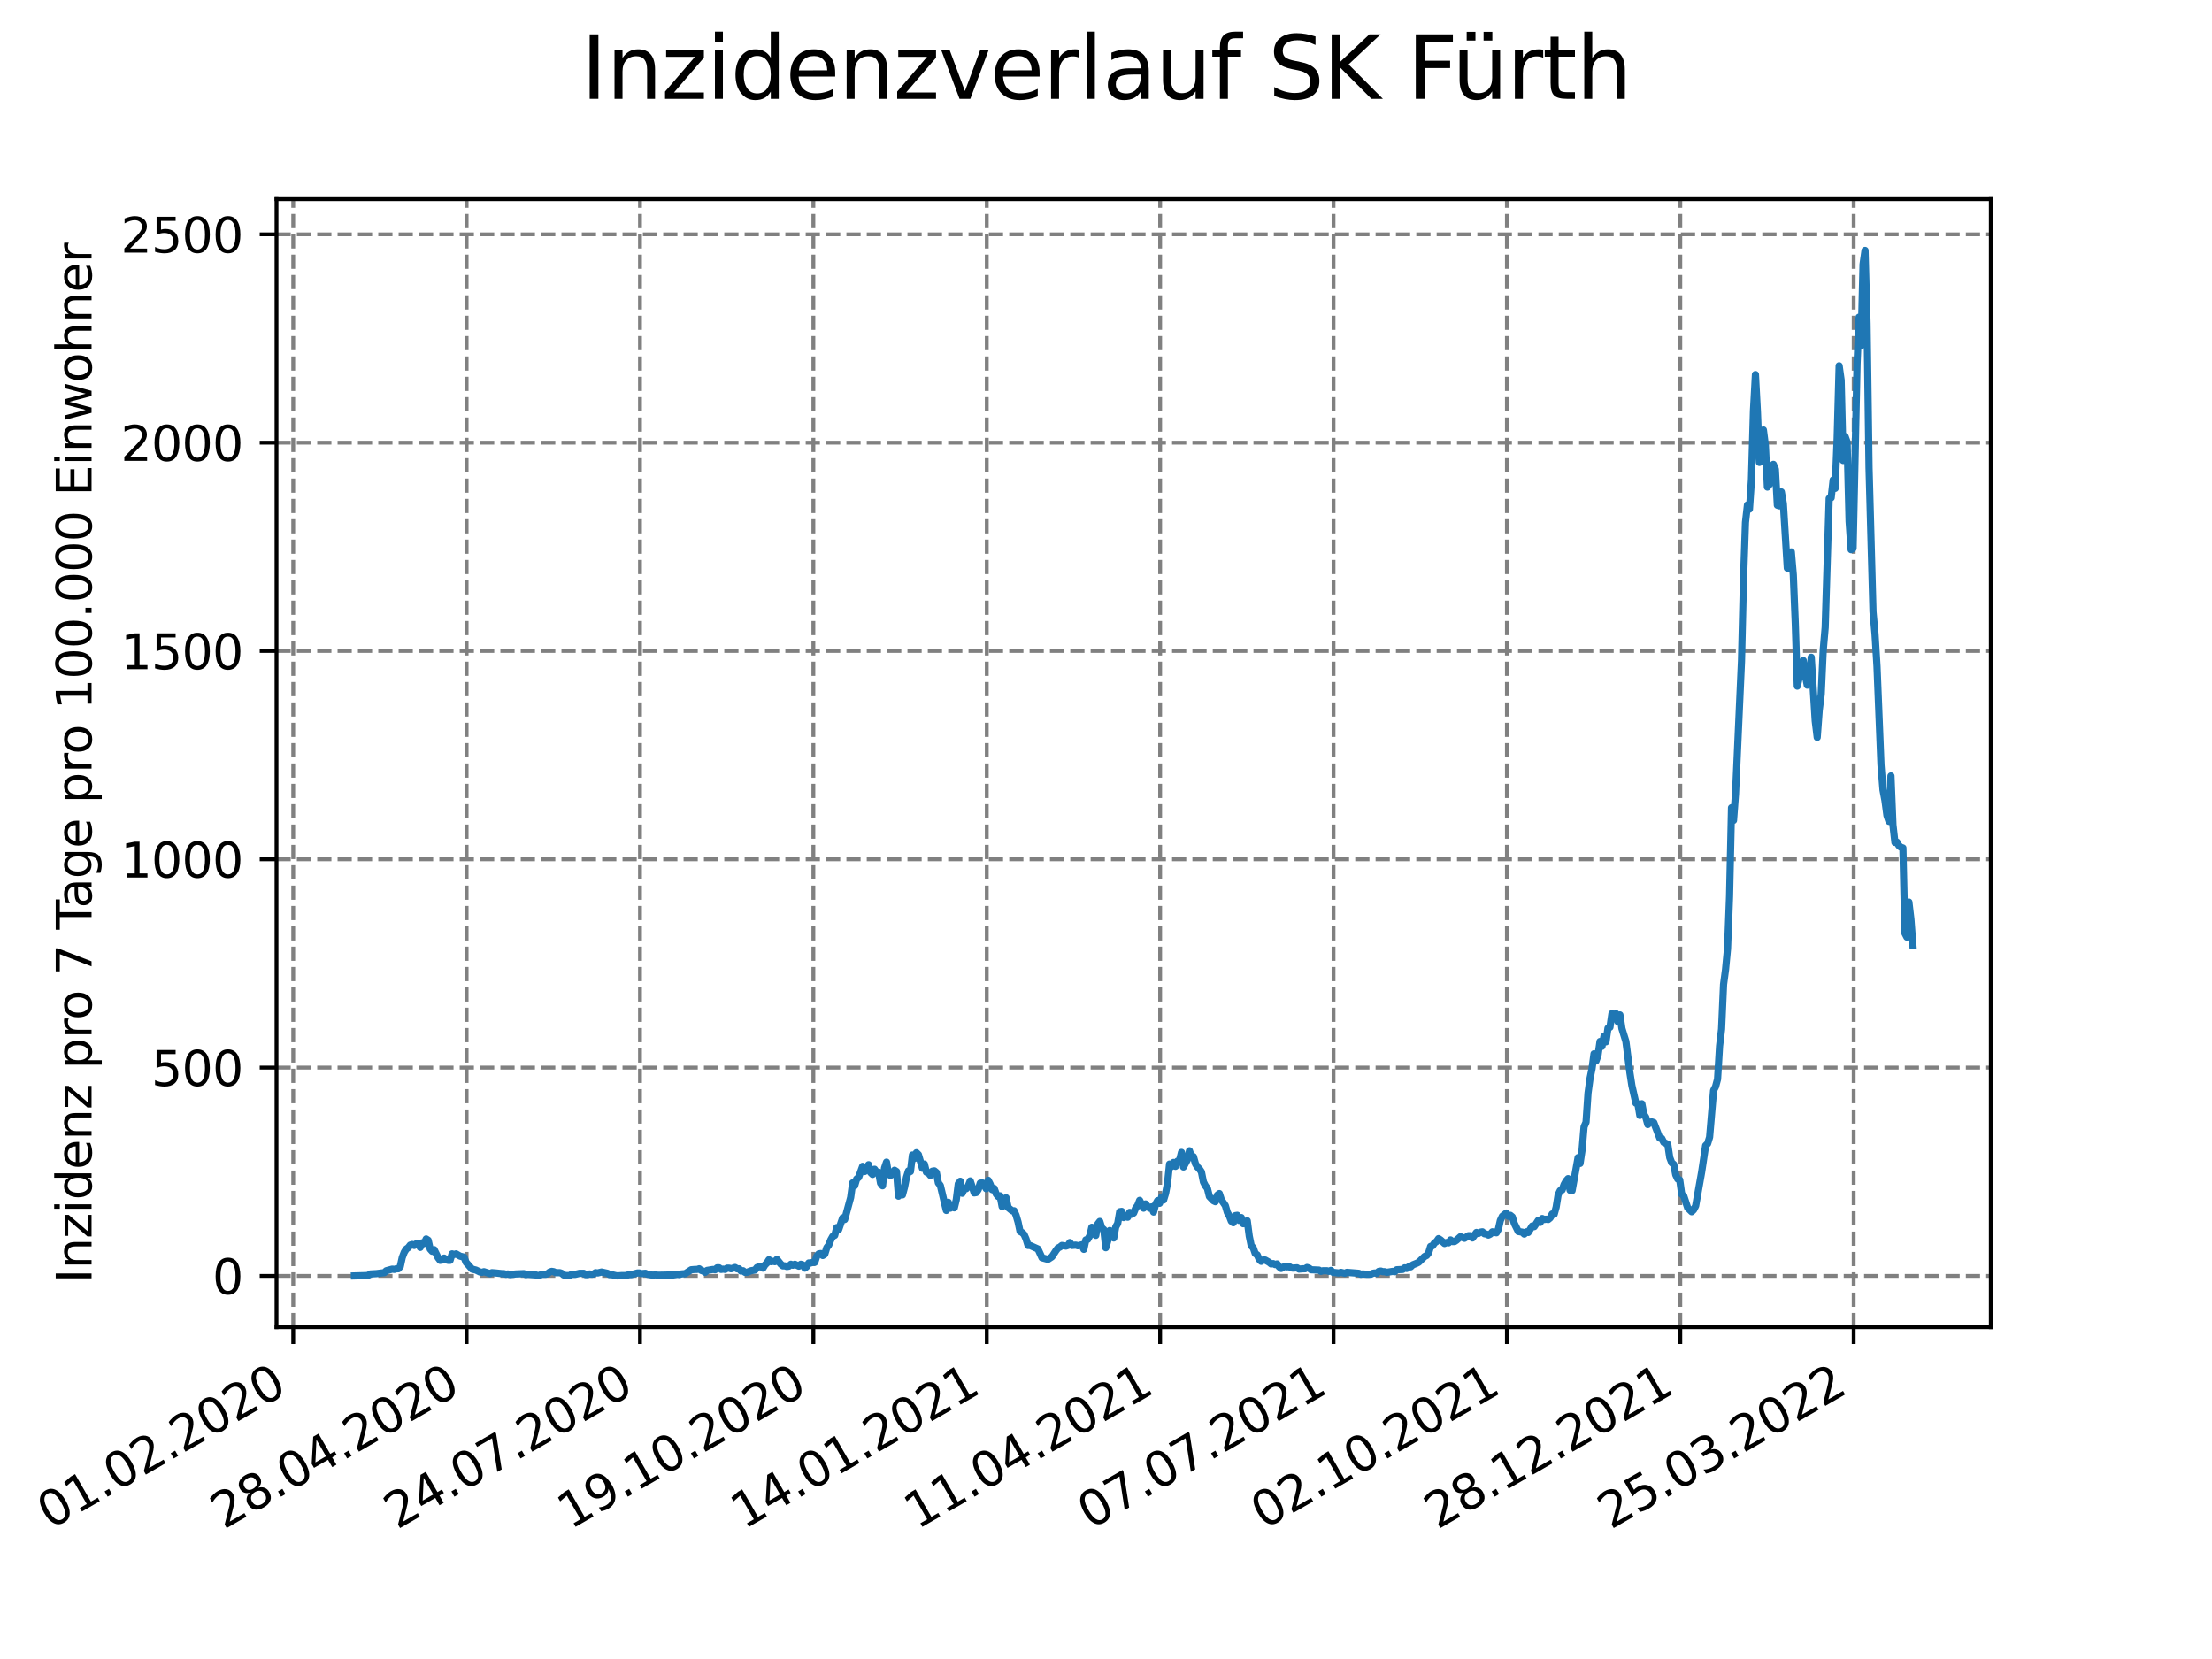 <?xml version="1.0" encoding="utf-8" standalone="no"?>
<!DOCTYPE svg PUBLIC "-//W3C//DTD SVG 1.1//EN"
  "http://www.w3.org/Graphics/SVG/1.1/DTD/svg11.dtd">
<svg xmlns:xlink="http://www.w3.org/1999/xlink" width="460.8pt" height="345.6pt" viewBox="0 0 460.8 345.6" xmlns="http://www.w3.org/2000/svg" version="1.1">
 <defs>
  <style type="text/css">*{stroke-linejoin: round; stroke-linecap: butt}</style>
 </defs>
 <g id="figure_1">
  <g id="patch_1">
   <path d="M 0 345.6 
L 460.8 345.6 
L 460.8 0 
L 0 0 
z
" style="fill: #ffffff"/>
  </g>
  <g id="axes_1">
   <g id="patch_2">
    <path d="M 57.6 276.48 
L 414.72 276.48 
L 414.72 41.472 
L 57.6 41.472 
z
" style="fill: #ffffff"/>
   </g>
   <g id="matplotlib.axis_1">
    <g id="xtick_1">
     <g id="line2d_1">
      <path d="M 61.084 276.48 
L 61.084 41.472 
" clip-path="url(#p9e6d8a995a)" style="fill: none; stroke-dasharray: 2.96,1.28; stroke-dashoffset: 0; stroke: #808080; stroke-width: 0.8"/>
     </g>
     <g id="line2d_2">
      <defs>
       <path id="m0d15904062" d="M 0 0 
L 0 3.5 
" style="stroke: #000000; stroke-width: 0.8"/>
      </defs>
      <g>
       <use xlink:href="#m0d15904062" x="61.084" y="276.48" style="stroke: #000000; stroke-width: 0.8"/>
      </g>
     </g>
     <g id="text_1">
      <!-- 01.02.2020 -->
      <g transform="translate(10.459 318.689)rotate(-30)scale(0.1 -0.1)">
       <defs>
        <path id="DejaVuSans-30" d="M 2034 4250 
Q 1547 4250 1301 3770 
Q 1056 3291 1056 2328 
Q 1056 1369 1301 889 
Q 1547 409 2034 409 
Q 2525 409 2770 889 
Q 3016 1369 3016 2328 
Q 3016 3291 2770 3770 
Q 2525 4250 2034 4250 
z
M 2034 4750 
Q 2819 4750 3233 4129 
Q 3647 3509 3647 2328 
Q 3647 1150 3233 529 
Q 2819 -91 2034 -91 
Q 1250 -91 836 529 
Q 422 1150 422 2328 
Q 422 3509 836 4129 
Q 1250 4750 2034 4750 
z
" transform="scale(0.016)"/>
        <path id="DejaVuSans-31" d="M 794 531 
L 1825 531 
L 1825 4091 
L 703 3866 
L 703 4441 
L 1819 4666 
L 2450 4666 
L 2450 531 
L 3481 531 
L 3481 0 
L 794 0 
L 794 531 
z
" transform="scale(0.016)"/>
        <path id="DejaVuSans-2e" d="M 684 794 
L 1344 794 
L 1344 0 
L 684 0 
L 684 794 
z
" transform="scale(0.016)"/>
        <path id="DejaVuSans-32" d="M 1228 531 
L 3431 531 
L 3431 0 
L 469 0 
L 469 531 
Q 828 903 1448 1529 
Q 2069 2156 2228 2338 
Q 2531 2678 2651 2914 
Q 2772 3150 2772 3378 
Q 2772 3750 2511 3984 
Q 2250 4219 1831 4219 
Q 1534 4219 1204 4116 
Q 875 4013 500 3803 
L 500 4441 
Q 881 4594 1212 4672 
Q 1544 4750 1819 4750 
Q 2544 4750 2975 4387 
Q 3406 4025 3406 3419 
Q 3406 3131 3298 2873 
Q 3191 2616 2906 2266 
Q 2828 2175 2409 1742 
Q 1991 1309 1228 531 
z
" transform="scale(0.016)"/>
       </defs>
       <use xlink:href="#DejaVuSans-30"/>
       <use xlink:href="#DejaVuSans-31" x="63.623"/>
       <use xlink:href="#DejaVuSans-2e" x="127.246"/>
       <use xlink:href="#DejaVuSans-30" x="159.033"/>
       <use xlink:href="#DejaVuSans-32" x="222.656"/>
       <use xlink:href="#DejaVuSans-2e" x="286.279"/>
       <use xlink:href="#DejaVuSans-32" x="318.066"/>
       <use xlink:href="#DejaVuSans-30" x="381.689"/>
       <use xlink:href="#DejaVuSans-32" x="445.312"/>
       <use xlink:href="#DejaVuSans-30" x="508.936"/>
      </g>
     </g>
    </g>
    <g id="xtick_2">
     <g id="line2d_3">
      <path d="M 97.203 276.48 
L 97.203 41.472 
" clip-path="url(#p9e6d8a995a)" style="fill: none; stroke-dasharray: 2.96,1.28; stroke-dashoffset: 0; stroke: #808080; stroke-width: 0.8"/>
     </g>
     <g id="line2d_4">
      <g>
       <use xlink:href="#m0d15904062" x="97.203" y="276.48" style="stroke: #000000; stroke-width: 0.8"/>
      </g>
     </g>
     <g id="text_2">
      <!-- 28.04.2020 -->
      <g transform="translate(46.578 318.689)rotate(-30)scale(0.1 -0.1)">
       <defs>
        <path id="DejaVuSans-38" d="M 2034 2216 
Q 1584 2216 1326 1975 
Q 1069 1734 1069 1313 
Q 1069 891 1326 650 
Q 1584 409 2034 409 
Q 2484 409 2743 651 
Q 3003 894 3003 1313 
Q 3003 1734 2745 1975 
Q 2488 2216 2034 2216 
z
M 1403 2484 
Q 997 2584 770 2862 
Q 544 3141 544 3541 
Q 544 4100 942 4425 
Q 1341 4750 2034 4750 
Q 2731 4750 3128 4425 
Q 3525 4100 3525 3541 
Q 3525 3141 3298 2862 
Q 3072 2584 2669 2484 
Q 3125 2378 3379 2068 
Q 3634 1759 3634 1313 
Q 3634 634 3220 271 
Q 2806 -91 2034 -91 
Q 1263 -91 848 271 
Q 434 634 434 1313 
Q 434 1759 690 2068 
Q 947 2378 1403 2484 
z
M 1172 3481 
Q 1172 3119 1398 2916 
Q 1625 2713 2034 2713 
Q 2441 2713 2670 2916 
Q 2900 3119 2900 3481 
Q 2900 3844 2670 4047 
Q 2441 4250 2034 4250 
Q 1625 4250 1398 4047 
Q 1172 3844 1172 3481 
z
" transform="scale(0.016)"/>
        <path id="DejaVuSans-34" d="M 2419 4116 
L 825 1625 
L 2419 1625 
L 2419 4116 
z
M 2253 4666 
L 3047 4666 
L 3047 1625 
L 3713 1625 
L 3713 1100 
L 3047 1100 
L 3047 0 
L 2419 0 
L 2419 1100 
L 313 1100 
L 313 1709 
L 2253 4666 
z
" transform="scale(0.016)"/>
       </defs>
       <use xlink:href="#DejaVuSans-32"/>
       <use xlink:href="#DejaVuSans-38" x="63.623"/>
       <use xlink:href="#DejaVuSans-2e" x="127.246"/>
       <use xlink:href="#DejaVuSans-30" x="159.033"/>
       <use xlink:href="#DejaVuSans-34" x="222.656"/>
       <use xlink:href="#DejaVuSans-2e" x="286.279"/>
       <use xlink:href="#DejaVuSans-32" x="318.066"/>
       <use xlink:href="#DejaVuSans-30" x="381.689"/>
       <use xlink:href="#DejaVuSans-32" x="445.312"/>
       <use xlink:href="#DejaVuSans-30" x="508.936"/>
      </g>
     </g>
    </g>
    <g id="xtick_3">
     <g id="line2d_5">
      <path d="M 133.322 276.48 
L 133.322 41.472 
" clip-path="url(#p9e6d8a995a)" style="fill: none; stroke-dasharray: 2.96,1.28; stroke-dashoffset: 0; stroke: #808080; stroke-width: 0.8"/>
     </g>
     <g id="line2d_6">
      <g>
       <use xlink:href="#m0d15904062" x="133.322" y="276.48" style="stroke: #000000; stroke-width: 0.8"/>
      </g>
     </g>
     <g id="text_3">
      <!-- 24.07.2020 -->
      <g transform="translate(82.696 318.689)rotate(-30)scale(0.1 -0.1)">
       <defs>
        <path id="DejaVuSans-37" d="M 525 4666 
L 3525 4666 
L 3525 4397 
L 1831 0 
L 1172 0 
L 2766 4134 
L 525 4134 
L 525 4666 
z
" transform="scale(0.016)"/>
       </defs>
       <use xlink:href="#DejaVuSans-32"/>
       <use xlink:href="#DejaVuSans-34" x="63.623"/>
       <use xlink:href="#DejaVuSans-2e" x="127.246"/>
       <use xlink:href="#DejaVuSans-30" x="159.033"/>
       <use xlink:href="#DejaVuSans-37" x="222.656"/>
       <use xlink:href="#DejaVuSans-2e" x="286.279"/>
       <use xlink:href="#DejaVuSans-32" x="318.066"/>
       <use xlink:href="#DejaVuSans-30" x="381.689"/>
       <use xlink:href="#DejaVuSans-32" x="445.312"/>
       <use xlink:href="#DejaVuSans-30" x="508.936"/>
      </g>
     </g>
    </g>
    <g id="xtick_4">
     <g id="line2d_7">
      <path d="M 169.44 276.48 
L 169.44 41.472 
" clip-path="url(#p9e6d8a995a)" style="fill: none; stroke-dasharray: 2.96,1.28; stroke-dashoffset: 0; stroke: #808080; stroke-width: 0.8"/>
     </g>
     <g id="line2d_8">
      <g>
       <use xlink:href="#m0d15904062" x="169.44" y="276.48" style="stroke: #000000; stroke-width: 0.8"/>
      </g>
     </g>
     <g id="text_4">
      <!-- 19.10.2020 -->
      <g transform="translate(118.815 318.689)rotate(-30)scale(0.1 -0.1)">
       <defs>
        <path id="DejaVuSans-39" d="M 703 97 
L 703 672 
Q 941 559 1184 500 
Q 1428 441 1663 441 
Q 2288 441 2617 861 
Q 2947 1281 2994 2138 
Q 2813 1869 2534 1725 
Q 2256 1581 1919 1581 
Q 1219 1581 811 2004 
Q 403 2428 403 3163 
Q 403 3881 828 4315 
Q 1253 4750 1959 4750 
Q 2769 4750 3195 4129 
Q 3622 3509 3622 2328 
Q 3622 1225 3098 567 
Q 2575 -91 1691 -91 
Q 1453 -91 1209 -44 
Q 966 3 703 97 
z
M 1959 2075 
Q 2384 2075 2632 2365 
Q 2881 2656 2881 3163 
Q 2881 3666 2632 3958 
Q 2384 4250 1959 4250 
Q 1534 4250 1286 3958 
Q 1038 3666 1038 3163 
Q 1038 2656 1286 2365 
Q 1534 2075 1959 2075 
z
" transform="scale(0.016)"/>
       </defs>
       <use xlink:href="#DejaVuSans-31"/>
       <use xlink:href="#DejaVuSans-39" x="63.623"/>
       <use xlink:href="#DejaVuSans-2e" x="127.246"/>
       <use xlink:href="#DejaVuSans-31" x="159.033"/>
       <use xlink:href="#DejaVuSans-30" x="222.656"/>
       <use xlink:href="#DejaVuSans-2e" x="286.279"/>
       <use xlink:href="#DejaVuSans-32" x="318.066"/>
       <use xlink:href="#DejaVuSans-30" x="381.689"/>
       <use xlink:href="#DejaVuSans-32" x="445.312"/>
       <use xlink:href="#DejaVuSans-30" x="508.936"/>
      </g>
     </g>
    </g>
    <g id="xtick_5">
     <g id="line2d_9">
      <path d="M 205.559 276.48 
L 205.559 41.472 
" clip-path="url(#p9e6d8a995a)" style="fill: none; stroke-dasharray: 2.96,1.28; stroke-dashoffset: 0; stroke: #808080; stroke-width: 0.8"/>
     </g>
     <g id="line2d_10">
      <g>
       <use xlink:href="#m0d15904062" x="205.559" y="276.48" style="stroke: #000000; stroke-width: 0.8"/>
      </g>
     </g>
     <g id="text_5">
      <!-- 14.01.2021 -->
      <g transform="translate(154.934 318.689)rotate(-30)scale(0.1 -0.1)">
       <use xlink:href="#DejaVuSans-31"/>
       <use xlink:href="#DejaVuSans-34" x="63.623"/>
       <use xlink:href="#DejaVuSans-2e" x="127.246"/>
       <use xlink:href="#DejaVuSans-30" x="159.033"/>
       <use xlink:href="#DejaVuSans-31" x="222.656"/>
       <use xlink:href="#DejaVuSans-2e" x="286.279"/>
       <use xlink:href="#DejaVuSans-32" x="318.066"/>
       <use xlink:href="#DejaVuSans-30" x="381.689"/>
       <use xlink:href="#DejaVuSans-32" x="445.312"/>
       <use xlink:href="#DejaVuSans-31" x="508.936"/>
      </g>
     </g>
    </g>
    <g id="xtick_6">
     <g id="line2d_11">
      <path d="M 241.678 276.48 
L 241.678 41.472 
" clip-path="url(#p9e6d8a995a)" style="fill: none; stroke-dasharray: 2.96,1.28; stroke-dashoffset: 0; stroke: #808080; stroke-width: 0.8"/>
     </g>
     <g id="line2d_12">
      <g>
       <use xlink:href="#m0d15904062" x="241.678" y="276.48" style="stroke: #000000; stroke-width: 0.8"/>
      </g>
     </g>
     <g id="text_6">
      <!-- 11.04.2021 -->
      <g transform="translate(191.053 318.689)rotate(-30)scale(0.1 -0.1)">
       <use xlink:href="#DejaVuSans-31"/>
       <use xlink:href="#DejaVuSans-31" x="63.623"/>
       <use xlink:href="#DejaVuSans-2e" x="127.246"/>
       <use xlink:href="#DejaVuSans-30" x="159.033"/>
       <use xlink:href="#DejaVuSans-34" x="222.656"/>
       <use xlink:href="#DejaVuSans-2e" x="286.279"/>
       <use xlink:href="#DejaVuSans-32" x="318.066"/>
       <use xlink:href="#DejaVuSans-30" x="381.689"/>
       <use xlink:href="#DejaVuSans-32" x="445.312"/>
       <use xlink:href="#DejaVuSans-31" x="508.936"/>
      </g>
     </g>
    </g>
    <g id="xtick_7">
     <g id="line2d_13">
      <path d="M 277.797 276.48 
L 277.797 41.472 
" clip-path="url(#p9e6d8a995a)" style="fill: none; stroke-dasharray: 2.96,1.28; stroke-dashoffset: 0; stroke: #808080; stroke-width: 0.8"/>
     </g>
     <g id="line2d_14">
      <g>
       <use xlink:href="#m0d15904062" x="277.797" y="276.48" style="stroke: #000000; stroke-width: 0.8"/>
      </g>
     </g>
     <g id="text_7">
      <!-- 07.07.2021 -->
      <g transform="translate(227.172 318.689)rotate(-30)scale(0.1 -0.1)">
       <use xlink:href="#DejaVuSans-30"/>
       <use xlink:href="#DejaVuSans-37" x="63.623"/>
       <use xlink:href="#DejaVuSans-2e" x="127.246"/>
       <use xlink:href="#DejaVuSans-30" x="159.033"/>
       <use xlink:href="#DejaVuSans-37" x="222.656"/>
       <use xlink:href="#DejaVuSans-2e" x="286.279"/>
       <use xlink:href="#DejaVuSans-32" x="318.066"/>
       <use xlink:href="#DejaVuSans-30" x="381.689"/>
       <use xlink:href="#DejaVuSans-32" x="445.312"/>
       <use xlink:href="#DejaVuSans-31" x="508.936"/>
      </g>
     </g>
    </g>
    <g id="xtick_8">
     <g id="line2d_15">
      <path d="M 313.916 276.48 
L 313.916 41.472 
" clip-path="url(#p9e6d8a995a)" style="fill: none; stroke-dasharray: 2.96,1.28; stroke-dashoffset: 0; stroke: #808080; stroke-width: 0.8"/>
     </g>
     <g id="line2d_16">
      <g>
       <use xlink:href="#m0d15904062" x="313.916" y="276.48" style="stroke: #000000; stroke-width: 0.8"/>
      </g>
     </g>
     <g id="text_8">
      <!-- 02.10.2021 -->
      <g transform="translate(263.291 318.689)rotate(-30)scale(0.1 -0.1)">
       <use xlink:href="#DejaVuSans-30"/>
       <use xlink:href="#DejaVuSans-32" x="63.623"/>
       <use xlink:href="#DejaVuSans-2e" x="127.246"/>
       <use xlink:href="#DejaVuSans-31" x="159.033"/>
       <use xlink:href="#DejaVuSans-30" x="222.656"/>
       <use xlink:href="#DejaVuSans-2e" x="286.279"/>
       <use xlink:href="#DejaVuSans-32" x="318.066"/>
       <use xlink:href="#DejaVuSans-30" x="381.689"/>
       <use xlink:href="#DejaVuSans-32" x="445.312"/>
       <use xlink:href="#DejaVuSans-31" x="508.936"/>
      </g>
     </g>
    </g>
    <g id="xtick_9">
     <g id="line2d_17">
      <path d="M 350.035 276.48 
L 350.035 41.472 
" clip-path="url(#p9e6d8a995a)" style="fill: none; stroke-dasharray: 2.96,1.28; stroke-dashoffset: 0; stroke: #808080; stroke-width: 0.8"/>
     </g>
     <g id="line2d_18">
      <g>
       <use xlink:href="#m0d15904062" x="350.035" y="276.48" style="stroke: #000000; stroke-width: 0.8"/>
      </g>
     </g>
     <g id="text_9">
      <!-- 28.12.2021 -->
      <g transform="translate(299.41 318.689)rotate(-30)scale(0.1 -0.1)">
       <use xlink:href="#DejaVuSans-32"/>
       <use xlink:href="#DejaVuSans-38" x="63.623"/>
       <use xlink:href="#DejaVuSans-2e" x="127.246"/>
       <use xlink:href="#DejaVuSans-31" x="159.033"/>
       <use xlink:href="#DejaVuSans-32" x="222.656"/>
       <use xlink:href="#DejaVuSans-2e" x="286.279"/>
       <use xlink:href="#DejaVuSans-32" x="318.066"/>
       <use xlink:href="#DejaVuSans-30" x="381.689"/>
       <use xlink:href="#DejaVuSans-32" x="445.312"/>
       <use xlink:href="#DejaVuSans-31" x="508.936"/>
      </g>
     </g>
    </g>
    <g id="xtick_10">
     <g id="line2d_19">
      <path d="M 386.154 276.48 
L 386.154 41.472 
" clip-path="url(#p9e6d8a995a)" style="fill: none; stroke-dasharray: 2.96,1.28; stroke-dashoffset: 0; stroke: #808080; stroke-width: 0.8"/>
     </g>
     <g id="line2d_20">
      <g>
       <use xlink:href="#m0d15904062" x="386.154" y="276.48" style="stroke: #000000; stroke-width: 0.8"/>
      </g>
     </g>
     <g id="text_10">
      <!-- 25.03.2022 -->
      <g transform="translate(335.528 318.689)rotate(-30)scale(0.1 -0.1)">
       <defs>
        <path id="DejaVuSans-35" d="M 691 4666 
L 3169 4666 
L 3169 4134 
L 1269 4134 
L 1269 2991 
Q 1406 3038 1543 3061 
Q 1681 3084 1819 3084 
Q 2600 3084 3056 2656 
Q 3513 2228 3513 1497 
Q 3513 744 3044 326 
Q 2575 -91 1722 -91 
Q 1428 -91 1123 -41 
Q 819 9 494 109 
L 494 744 
Q 775 591 1075 516 
Q 1375 441 1709 441 
Q 2250 441 2565 725 
Q 2881 1009 2881 1497 
Q 2881 1984 2565 2268 
Q 2250 2553 1709 2553 
Q 1456 2553 1204 2497 
Q 953 2441 691 2322 
L 691 4666 
z
" transform="scale(0.016)"/>
        <path id="DejaVuSans-33" d="M 2597 2516 
Q 3050 2419 3304 2112 
Q 3559 1806 3559 1356 
Q 3559 666 3084 287 
Q 2609 -91 1734 -91 
Q 1441 -91 1130 -33 
Q 819 25 488 141 
L 488 750 
Q 750 597 1062 519 
Q 1375 441 1716 441 
Q 2309 441 2620 675 
Q 2931 909 2931 1356 
Q 2931 1769 2642 2001 
Q 2353 2234 1838 2234 
L 1294 2234 
L 1294 2753 
L 1863 2753 
Q 2328 2753 2575 2939 
Q 2822 3125 2822 3475 
Q 2822 3834 2567 4026 
Q 2313 4219 1838 4219 
Q 1578 4219 1281 4162 
Q 984 4106 628 3988 
L 628 4550 
Q 988 4650 1302 4700 
Q 1616 4750 1894 4750 
Q 2613 4750 3031 4423 
Q 3450 4097 3450 3541 
Q 3450 3153 3228 2886 
Q 3006 2619 2597 2516 
z
" transform="scale(0.016)"/>
       </defs>
       <use xlink:href="#DejaVuSans-32"/>
       <use xlink:href="#DejaVuSans-35" x="63.623"/>
       <use xlink:href="#DejaVuSans-2e" x="127.246"/>
       <use xlink:href="#DejaVuSans-30" x="159.033"/>
       <use xlink:href="#DejaVuSans-33" x="222.656"/>
       <use xlink:href="#DejaVuSans-2e" x="286.279"/>
       <use xlink:href="#DejaVuSans-32" x="318.066"/>
       <use xlink:href="#DejaVuSans-30" x="381.689"/>
       <use xlink:href="#DejaVuSans-32" x="445.312"/>
       <use xlink:href="#DejaVuSans-32" x="508.936"/>
      </g>
     </g>
    </g>
   </g>
   <g id="matplotlib.axis_2">
    <g id="ytick_1">
     <g id="line2d_21">
      <path d="M 57.6 265.798 
L 414.72 265.798 
" clip-path="url(#p9e6d8a995a)" style="fill: none; stroke-dasharray: 2.96,1.28; stroke-dashoffset: 0; stroke: #808080; stroke-width: 0.8"/>
     </g>
     <g id="line2d_22">
      <defs>
       <path id="mbe839e2eb9" d="M 0 0 
L -3.5 0 
" style="stroke: #000000; stroke-width: 0.8"/>
      </defs>
      <g>
       <use xlink:href="#mbe839e2eb9" x="57.6" y="265.798" style="stroke: #000000; stroke-width: 0.8"/>
      </g>
     </g>
     <g id="text_11">
      <!-- 0 -->
      <g transform="translate(44.237 269.597)scale(0.1 -0.1)">
       <use xlink:href="#DejaVuSans-30"/>
      </g>
     </g>
    </g>
    <g id="ytick_2">
     <g id="line2d_23">
      <path d="M 57.6 222.401 
L 414.72 222.401 
" clip-path="url(#p9e6d8a995a)" style="fill: none; stroke-dasharray: 2.96,1.28; stroke-dashoffset: 0; stroke: #808080; stroke-width: 0.8"/>
     </g>
     <g id="line2d_24">
      <g>
       <use xlink:href="#mbe839e2eb9" x="57.6" y="222.401" style="stroke: #000000; stroke-width: 0.8"/>
      </g>
     </g>
     <g id="text_12">
      <!-- 500 -->
      <g transform="translate(31.512 226.201)scale(0.1 -0.1)">
       <use xlink:href="#DejaVuSans-35"/>
       <use xlink:href="#DejaVuSans-30" x="63.623"/>
       <use xlink:href="#DejaVuSans-30" x="127.246"/>
      </g>
     </g>
    </g>
    <g id="ytick_3">
     <g id="line2d_25">
      <path d="M 57.6 179.005 
L 414.72 179.005 
" clip-path="url(#p9e6d8a995a)" style="fill: none; stroke-dasharray: 2.96,1.28; stroke-dashoffset: 0; stroke: #808080; stroke-width: 0.8"/>
     </g>
     <g id="line2d_26">
      <g>
       <use xlink:href="#mbe839e2eb9" x="57.6" y="179.005" style="stroke: #000000; stroke-width: 0.8"/>
      </g>
     </g>
     <g id="text_13">
      <!-- 1000 -->
      <g transform="translate(25.15 182.804)scale(0.1 -0.1)">
       <use xlink:href="#DejaVuSans-31"/>
       <use xlink:href="#DejaVuSans-30" x="63.623"/>
       <use xlink:href="#DejaVuSans-30" x="127.246"/>
       <use xlink:href="#DejaVuSans-30" x="190.869"/>
      </g>
     </g>
    </g>
    <g id="ytick_4">
     <g id="line2d_27">
      <path d="M 57.6 135.609 
L 414.72 135.609 
" clip-path="url(#p9e6d8a995a)" style="fill: none; stroke-dasharray: 2.96,1.28; stroke-dashoffset: 0; stroke: #808080; stroke-width: 0.8"/>
     </g>
     <g id="line2d_28">
      <g>
       <use xlink:href="#mbe839e2eb9" x="57.6" y="135.609" style="stroke: #000000; stroke-width: 0.8"/>
      </g>
     </g>
     <g id="text_14">
      <!-- 1500 -->
      <g transform="translate(25.15 139.408)scale(0.1 -0.1)">
       <use xlink:href="#DejaVuSans-31"/>
       <use xlink:href="#DejaVuSans-35" x="63.623"/>
       <use xlink:href="#DejaVuSans-30" x="127.246"/>
       <use xlink:href="#DejaVuSans-30" x="190.869"/>
      </g>
     </g>
    </g>
    <g id="ytick_5">
     <g id="line2d_29">
      <path d="M 57.6 92.212 
L 414.72 92.212 
" clip-path="url(#p9e6d8a995a)" style="fill: none; stroke-dasharray: 2.96,1.28; stroke-dashoffset: 0; stroke: #808080; stroke-width: 0.8"/>
     </g>
     <g id="line2d_30">
      <g>
       <use xlink:href="#mbe839e2eb9" x="57.6" y="92.212" style="stroke: #000000; stroke-width: 0.8"/>
      </g>
     </g>
     <g id="text_15">
      <!-- 2000 -->
      <g transform="translate(25.15 96.011)scale(0.1 -0.1)">
       <use xlink:href="#DejaVuSans-32"/>
       <use xlink:href="#DejaVuSans-30" x="63.623"/>
       <use xlink:href="#DejaVuSans-30" x="127.246"/>
       <use xlink:href="#DejaVuSans-30" x="190.869"/>
      </g>
     </g>
    </g>
    <g id="ytick_6">
     <g id="line2d_31">
      <path d="M 57.6 48.816 
L 414.72 48.816 
" clip-path="url(#p9e6d8a995a)" style="fill: none; stroke-dasharray: 2.96,1.28; stroke-dashoffset: 0; stroke: #808080; stroke-width: 0.8"/>
     </g>
     <g id="line2d_32">
      <g>
       <use xlink:href="#mbe839e2eb9" x="57.6" y="48.816" style="stroke: #000000; stroke-width: 0.8"/>
      </g>
     </g>
     <g id="text_16">
      <!-- 2500 -->
      <g transform="translate(25.15 52.615)scale(0.1 -0.1)">
       <use xlink:href="#DejaVuSans-32"/>
       <use xlink:href="#DejaVuSans-35" x="63.623"/>
       <use xlink:href="#DejaVuSans-30" x="127.246"/>
       <use xlink:href="#DejaVuSans-30" x="190.869"/>
      </g>
     </g>
    </g>
    <g id="text_17">
     <!-- Inzidenz pro 7 Tage pro 100.000 Einwohner -->
     <g transform="translate(19.07 267.301)rotate(-90)scale(0.1 -0.1)">
      <defs>
       <path id="DejaVuSans-49" d="M 628 4666 
L 1259 4666 
L 1259 0 
L 628 0 
L 628 4666 
z
" transform="scale(0.016)"/>
       <path id="DejaVuSans-6e" d="M 3513 2113 
L 3513 0 
L 2938 0 
L 2938 2094 
Q 2938 2591 2744 2837 
Q 2550 3084 2163 3084 
Q 1697 3084 1428 2787 
Q 1159 2491 1159 1978 
L 1159 0 
L 581 0 
L 581 3500 
L 1159 3500 
L 1159 2956 
Q 1366 3272 1645 3428 
Q 1925 3584 2291 3584 
Q 2894 3584 3203 3211 
Q 3513 2838 3513 2113 
z
" transform="scale(0.016)"/>
       <path id="DejaVuSans-7a" d="M 353 3500 
L 3084 3500 
L 3084 2975 
L 922 459 
L 3084 459 
L 3084 0 
L 275 0 
L 275 525 
L 2438 3041 
L 353 3041 
L 353 3500 
z
" transform="scale(0.016)"/>
       <path id="DejaVuSans-69" d="M 603 3500 
L 1178 3500 
L 1178 0 
L 603 0 
L 603 3500 
z
M 603 4863 
L 1178 4863 
L 1178 4134 
L 603 4134 
L 603 4863 
z
" transform="scale(0.016)"/>
       <path id="DejaVuSans-64" d="M 2906 2969 
L 2906 4863 
L 3481 4863 
L 3481 0 
L 2906 0 
L 2906 525 
Q 2725 213 2448 61 
Q 2172 -91 1784 -91 
Q 1150 -91 751 415 
Q 353 922 353 1747 
Q 353 2572 751 3078 
Q 1150 3584 1784 3584 
Q 2172 3584 2448 3432 
Q 2725 3281 2906 2969 
z
M 947 1747 
Q 947 1113 1208 752 
Q 1469 391 1925 391 
Q 2381 391 2643 752 
Q 2906 1113 2906 1747 
Q 2906 2381 2643 2742 
Q 2381 3103 1925 3103 
Q 1469 3103 1208 2742 
Q 947 2381 947 1747 
z
" transform="scale(0.016)"/>
       <path id="DejaVuSans-65" d="M 3597 1894 
L 3597 1613 
L 953 1613 
Q 991 1019 1311 708 
Q 1631 397 2203 397 
Q 2534 397 2845 478 
Q 3156 559 3463 722 
L 3463 178 
Q 3153 47 2828 -22 
Q 2503 -91 2169 -91 
Q 1331 -91 842 396 
Q 353 884 353 1716 
Q 353 2575 817 3079 
Q 1281 3584 2069 3584 
Q 2775 3584 3186 3129 
Q 3597 2675 3597 1894 
z
M 3022 2063 
Q 3016 2534 2758 2815 
Q 2500 3097 2075 3097 
Q 1594 3097 1305 2825 
Q 1016 2553 972 2059 
L 3022 2063 
z
" transform="scale(0.016)"/>
       <path id="DejaVuSans-20" transform="scale(0.016)"/>
       <path id="DejaVuSans-70" d="M 1159 525 
L 1159 -1331 
L 581 -1331 
L 581 3500 
L 1159 3500 
L 1159 2969 
Q 1341 3281 1617 3432 
Q 1894 3584 2278 3584 
Q 2916 3584 3314 3078 
Q 3713 2572 3713 1747 
Q 3713 922 3314 415 
Q 2916 -91 2278 -91 
Q 1894 -91 1617 61 
Q 1341 213 1159 525 
z
M 3116 1747 
Q 3116 2381 2855 2742 
Q 2594 3103 2138 3103 
Q 1681 3103 1420 2742 
Q 1159 2381 1159 1747 
Q 1159 1113 1420 752 
Q 1681 391 2138 391 
Q 2594 391 2855 752 
Q 3116 1113 3116 1747 
z
" transform="scale(0.016)"/>
       <path id="DejaVuSans-72" d="M 2631 2963 
Q 2534 3019 2420 3045 
Q 2306 3072 2169 3072 
Q 1681 3072 1420 2755 
Q 1159 2438 1159 1844 
L 1159 0 
L 581 0 
L 581 3500 
L 1159 3500 
L 1159 2956 
Q 1341 3275 1631 3429 
Q 1922 3584 2338 3584 
Q 2397 3584 2469 3576 
Q 2541 3569 2628 3553 
L 2631 2963 
z
" transform="scale(0.016)"/>
       <path id="DejaVuSans-6f" d="M 1959 3097 
Q 1497 3097 1228 2736 
Q 959 2375 959 1747 
Q 959 1119 1226 758 
Q 1494 397 1959 397 
Q 2419 397 2687 759 
Q 2956 1122 2956 1747 
Q 2956 2369 2687 2733 
Q 2419 3097 1959 3097 
z
M 1959 3584 
Q 2709 3584 3137 3096 
Q 3566 2609 3566 1747 
Q 3566 888 3137 398 
Q 2709 -91 1959 -91 
Q 1206 -91 779 398 
Q 353 888 353 1747 
Q 353 2609 779 3096 
Q 1206 3584 1959 3584 
z
" transform="scale(0.016)"/>
       <path id="DejaVuSans-54" d="M -19 4666 
L 3928 4666 
L 3928 4134 
L 2272 4134 
L 2272 0 
L 1638 0 
L 1638 4134 
L -19 4134 
L -19 4666 
z
" transform="scale(0.016)"/>
       <path id="DejaVuSans-61" d="M 2194 1759 
Q 1497 1759 1228 1600 
Q 959 1441 959 1056 
Q 959 750 1161 570 
Q 1363 391 1709 391 
Q 2188 391 2477 730 
Q 2766 1069 2766 1631 
L 2766 1759 
L 2194 1759 
z
M 3341 1997 
L 3341 0 
L 2766 0 
L 2766 531 
Q 2569 213 2275 61 
Q 1981 -91 1556 -91 
Q 1019 -91 701 211 
Q 384 513 384 1019 
Q 384 1609 779 1909 
Q 1175 2209 1959 2209 
L 2766 2209 
L 2766 2266 
Q 2766 2663 2505 2880 
Q 2244 3097 1772 3097 
Q 1472 3097 1187 3025 
Q 903 2953 641 2809 
L 641 3341 
Q 956 3463 1253 3523 
Q 1550 3584 1831 3584 
Q 2591 3584 2966 3190 
Q 3341 2797 3341 1997 
z
" transform="scale(0.016)"/>
       <path id="DejaVuSans-67" d="M 2906 1791 
Q 2906 2416 2648 2759 
Q 2391 3103 1925 3103 
Q 1463 3103 1205 2759 
Q 947 2416 947 1791 
Q 947 1169 1205 825 
Q 1463 481 1925 481 
Q 2391 481 2648 825 
Q 2906 1169 2906 1791 
z
M 3481 434 
Q 3481 -459 3084 -895 
Q 2688 -1331 1869 -1331 
Q 1566 -1331 1297 -1286 
Q 1028 -1241 775 -1147 
L 775 -588 
Q 1028 -725 1275 -790 
Q 1522 -856 1778 -856 
Q 2344 -856 2625 -561 
Q 2906 -266 2906 331 
L 2906 616 
Q 2728 306 2450 153 
Q 2172 0 1784 0 
Q 1141 0 747 490 
Q 353 981 353 1791 
Q 353 2603 747 3093 
Q 1141 3584 1784 3584 
Q 2172 3584 2450 3431 
Q 2728 3278 2906 2969 
L 2906 3500 
L 3481 3500 
L 3481 434 
z
" transform="scale(0.016)"/>
       <path id="DejaVuSans-45" d="M 628 4666 
L 3578 4666 
L 3578 4134 
L 1259 4134 
L 1259 2753 
L 3481 2753 
L 3481 2222 
L 1259 2222 
L 1259 531 
L 3634 531 
L 3634 0 
L 628 0 
L 628 4666 
z
" transform="scale(0.016)"/>
       <path id="DejaVuSans-77" d="M 269 3500 
L 844 3500 
L 1563 769 
L 2278 3500 
L 2956 3500 
L 3675 769 
L 4391 3500 
L 4966 3500 
L 4050 0 
L 3372 0 
L 2619 2869 
L 1863 0 
L 1184 0 
L 269 3500 
z
" transform="scale(0.016)"/>
       <path id="DejaVuSans-68" d="M 3513 2113 
L 3513 0 
L 2938 0 
L 2938 2094 
Q 2938 2591 2744 2837 
Q 2550 3084 2163 3084 
Q 1697 3084 1428 2787 
Q 1159 2491 1159 1978 
L 1159 0 
L 581 0 
L 581 4863 
L 1159 4863 
L 1159 2956 
Q 1366 3272 1645 3428 
Q 1925 3584 2291 3584 
Q 2894 3584 3203 3211 
Q 3513 2838 3513 2113 
z
" transform="scale(0.016)"/>
      </defs>
      <use xlink:href="#DejaVuSans-49"/>
      <use xlink:href="#DejaVuSans-6e" x="29.492"/>
      <use xlink:href="#DejaVuSans-7a" x="92.871"/>
      <use xlink:href="#DejaVuSans-69" x="145.361"/>
      <use xlink:href="#DejaVuSans-64" x="173.145"/>
      <use xlink:href="#DejaVuSans-65" x="236.621"/>
      <use xlink:href="#DejaVuSans-6e" x="298.145"/>
      <use xlink:href="#DejaVuSans-7a" x="361.523"/>
      <use xlink:href="#DejaVuSans-20" x="414.014"/>
      <use xlink:href="#DejaVuSans-70" x="445.801"/>
      <use xlink:href="#DejaVuSans-72" x="509.277"/>
      <use xlink:href="#DejaVuSans-6f" x="548.141"/>
      <use xlink:href="#DejaVuSans-20" x="609.322"/>
      <use xlink:href="#DejaVuSans-37" x="641.109"/>
      <use xlink:href="#DejaVuSans-20" x="704.732"/>
      <use xlink:href="#DejaVuSans-54" x="736.52"/>
      <use xlink:href="#DejaVuSans-61" x="781.104"/>
      <use xlink:href="#DejaVuSans-67" x="842.383"/>
      <use xlink:href="#DejaVuSans-65" x="905.859"/>
      <use xlink:href="#DejaVuSans-20" x="967.383"/>
      <use xlink:href="#DejaVuSans-70" x="999.17"/>
      <use xlink:href="#DejaVuSans-72" x="1062.646"/>
      <use xlink:href="#DejaVuSans-6f" x="1101.51"/>
      <use xlink:href="#DejaVuSans-20" x="1162.691"/>
      <use xlink:href="#DejaVuSans-31" x="1194.479"/>
      <use xlink:href="#DejaVuSans-30" x="1258.102"/>
      <use xlink:href="#DejaVuSans-30" x="1321.725"/>
      <use xlink:href="#DejaVuSans-2e" x="1385.348"/>
      <use xlink:href="#DejaVuSans-30" x="1417.135"/>
      <use xlink:href="#DejaVuSans-30" x="1480.758"/>
      <use xlink:href="#DejaVuSans-30" x="1544.381"/>
      <use xlink:href="#DejaVuSans-20" x="1608.004"/>
      <use xlink:href="#DejaVuSans-45" x="1639.791"/>
      <use xlink:href="#DejaVuSans-69" x="1702.975"/>
      <use xlink:href="#DejaVuSans-6e" x="1730.758"/>
      <use xlink:href="#DejaVuSans-77" x="1794.137"/>
      <use xlink:href="#DejaVuSans-6f" x="1875.924"/>
      <use xlink:href="#DejaVuSans-68" x="1937.105"/>
      <use xlink:href="#DejaVuSans-6e" x="2000.484"/>
      <use xlink:href="#DejaVuSans-65" x="2063.863"/>
      <use xlink:href="#DejaVuSans-72" x="2125.387"/>
     </g>
    </g>
   </g>
   <g id="line2d_33">
    <path d="M 73.833 265.798 
L 76.324 265.73 
L 76.739 265.663 
L 77.154 265.393 
L 78.399 265.325 
L 80.06 265.122 
L 80.475 264.717 
L 81.721 264.379 
L 82.136 264.447 
L 82.551 264.312 
L 82.966 264.312 
L 83.381 263.839 
L 83.797 261.948 
L 84.212 260.867 
L 84.627 260.192 
L 85.042 259.921 
L 85.457 259.381 
L 85.872 259.246 
L 86.288 259.449 
L 86.703 259.111 
L 87.118 259.043 
L 87.533 259.854 
L 87.948 258.908 
L 88.363 259.043 
L 88.778 258.098 
L 89.194 258.368 
L 89.609 260.192 
L 90.024 260.664 
L 90.439 260.327 
L 91.269 262.015 
L 91.685 262.556 
L 92.1 262.488 
L 92.515 262.083 
L 92.93 262.421 
L 93.345 262.556 
L 93.76 262.556 
L 94.176 261.205 
L 94.591 261.34 
L 95.006 261.205 
L 95.836 261.678 
L 96.666 261.88 
L 97.082 262.961 
L 97.912 263.907 
L 98.327 264.379 
L 99.157 264.582 
L 99.988 264.987 
L 100.403 265.055 
L 100.818 264.92 
L 102.064 265.325 
L 102.479 265.122 
L 103.309 265.19 
L 104.555 265.325 
L 104.97 265.325 
L 105.385 265.46 
L 105.8 265.393 
L 106.215 265.528 
L 107.461 265.393 
L 109.121 265.325 
L 109.536 265.528 
L 109.952 265.46 
L 110.782 265.528 
L 111.612 265.595 
L 112.027 265.73 
L 112.443 265.663 
L 112.858 265.46 
L 113.688 265.46 
L 114.103 265.325 
L 114.518 264.987 
L 114.933 264.852 
L 115.349 264.92 
L 115.764 265.122 
L 116.594 265.122 
L 117.009 265.257 
L 117.424 265.595 
L 117.84 265.73 
L 118.67 265.73 
L 119.085 265.46 
L 119.915 265.46 
L 120.746 265.257 
L 121.576 265.257 
L 121.991 265.528 
L 122.406 265.528 
L 122.822 265.393 
L 123.237 265.46 
L 123.652 265.393 
L 124.067 265.122 
L 124.482 265.19 
L 125.312 264.987 
L 126.558 265.257 
L 126.973 265.528 
L 127.388 265.528 
L 128.219 265.73 
L 128.634 265.798 
L 129.464 265.73 
L 130.294 265.73 
L 131.125 265.528 
L 131.54 265.528 
L 132.785 265.19 
L 133.201 265.19 
L 133.616 265.325 
L 134.446 265.257 
L 134.861 265.46 
L 136.107 265.663 
L 136.522 265.528 
L 136.937 265.663 
L 140.258 265.595 
L 141.089 265.46 
L 141.504 265.528 
L 141.919 265.393 
L 142.749 265.325 
L 143.579 264.785 
L 143.995 264.514 
L 144.825 264.447 
L 145.24 264.447 
L 145.655 264.312 
L 146.07 264.65 
L 146.486 264.785 
L 146.901 265.055 
L 147.316 264.65 
L 148.561 264.447 
L 148.977 264.514 
L 149.392 264.109 
L 149.807 264.109 
L 150.222 264.447 
L 150.637 264.379 
L 151.052 264.447 
L 151.468 264.177 
L 151.883 264.177 
L 152.298 264.312 
L 153.128 264.042 
L 153.543 264.312 
L 153.958 264.312 
L 154.374 264.785 
L 154.789 264.717 
L 155.204 265.055 
L 155.619 265.055 
L 156.449 264.717 
L 157.28 264.582 
L 157.695 264.042 
L 158.525 263.771 
L 158.94 264.177 
L 159.356 263.501 
L 159.771 263.096 
L 160.186 262.421 
L 160.601 262.826 
L 161.016 262.758 
L 161.431 262.826 
L 161.846 262.353 
L 162.677 263.366 
L 163.092 263.704 
L 163.507 263.704 
L 163.922 263.839 
L 164.337 263.771 
L 164.753 263.366 
L 165.168 263.569 
L 165.583 263.366 
L 166.413 263.771 
L 166.828 263.366 
L 167.244 263.501 
L 167.659 264.177 
L 168.074 263.839 
L 168.489 263.096 
L 168.904 263.096 
L 169.319 262.961 
L 169.735 262.961 
L 170.15 261.678 
L 170.565 261.205 
L 170.98 261.137 
L 171.395 261.543 
L 171.81 261.272 
L 172.225 259.921 
L 172.641 259.381 
L 173.056 258.3 
L 173.471 257.557 
L 173.886 257.355 
L 174.301 255.734 
L 174.716 256.139 
L 175.547 253.707 
L 175.962 254.045 
L 177.207 249.452 
L 177.623 246.413 
L 178.038 247.02 
L 178.453 245.602 
L 178.868 245.264 
L 179.698 242.968 
L 180.113 244.048 
L 180.944 242.63 
L 181.359 244.251 
L 181.774 244.656 
L 182.189 243.576 
L 182.604 244.184 
L 183.02 244.184 
L 183.435 246.48 
L 183.85 247.02 
L 184.265 243.305 
L 184.68 242.09 
L 185.095 244.656 
L 185.511 244.859 
L 185.926 244.454 
L 186.341 243.778 
L 186.756 244.048 
L 187.171 249.182 
L 187.586 248.777 
L 188.002 248.912 
L 188.417 247.358 
L 188.832 245.264 
L 189.247 243.913 
L 189.662 244.048 
L 190.077 240.604 
L 190.492 241.347 
L 190.908 240.131 
L 191.323 240.536 
L 192.153 243.373 
L 192.568 242.495 
L 192.983 244.184 
L 193.399 244.319 
L 193.814 244.859 
L 194.229 243.981 
L 194.644 243.913 
L 195.059 244.251 
L 195.474 246.413 
L 195.89 246.953 
L 196.72 250.465 
L 197.135 252.154 
L 197.55 250.465 
L 197.965 251.681 
L 198.381 251.208 
L 198.796 251.613 
L 199.211 249.925 
L 199.626 246.615 
L 200.041 246.075 
L 200.456 248.574 
L 200.871 247.628 
L 201.287 247.628 
L 201.702 247.02 
L 202.117 246.007 
L 202.947 248.506 
L 203.362 248.439 
L 203.778 247.831 
L 204.193 246.48 
L 204.608 246.413 
L 205.023 246.885 
L 205.438 247.628 
L 205.853 245.872 
L 206.269 246.683 
L 206.684 247.831 
L 207.099 247.561 
L 207.514 248.709 
L 207.929 249.249 
L 208.344 249.114 
L 208.759 251.343 
L 209.175 251.073 
L 209.59 249.52 
L 210.005 251.546 
L 210.835 252.221 
L 211.25 252.221 
L 211.666 253.167 
L 212.081 254.585 
L 212.496 256.544 
L 212.911 256.747 
L 213.326 257.152 
L 213.741 258.098 
L 214.157 259.449 
L 214.572 259.449 
L 216.232 260.192 
L 217.063 262.015 
L 218.308 262.353 
L 219.138 261.813 
L 219.969 260.529 
L 220.384 259.989 
L 220.799 259.786 
L 221.214 259.449 
L 222.045 259.584 
L 222.46 259.449 
L 222.875 258.841 
L 223.29 259.449 
L 224.12 259.381 
L 224.536 259.516 
L 225.366 259.314 
L 225.781 260.259 
L 226.196 258.3 
L 226.611 258.165 
L 227.026 257.422 
L 227.442 255.666 
L 228.272 257.355 
L 228.687 254.991 
L 229.102 254.45 
L 229.517 255.801 
L 229.933 256.139 
L 230.348 259.921 
L 230.763 258.503 
L 231.178 256.342 
L 232.008 257.895 
L 232.424 255.599 
L 232.839 254.856 
L 233.254 252.424 
L 233.669 252.356 
L 234.084 253.64 
L 234.499 253.37 
L 234.915 253.572 
L 235.33 252.559 
L 235.745 252.964 
L 236.16 252.694 
L 236.575 251.681 
L 236.99 251.141 
L 237.405 250.06 
L 238.236 251.681 
L 238.651 250.803 
L 239.066 251.343 
L 239.481 251.681 
L 239.896 251.411 
L 240.312 252.492 
L 240.727 250.87 
L 241.142 250.127 
L 241.557 250.668 
L 241.972 249.384 
L 242.387 249.992 
L 242.803 248.641 
L 243.218 246.48 
L 243.633 242.495 
L 244.048 243.035 
L 244.463 242.157 
L 244.878 242.968 
L 245.294 241.887 
L 245.709 241.752 
L 246.124 240.063 
L 246.539 243.103 
L 247.369 241.549 
L 247.784 239.726 
L 248.2 240.941 
L 248.615 240.941 
L 249.03 242.427 
L 249.445 243.103 
L 249.86 243.508 
L 250.275 244.116 
L 250.691 246.21 
L 251.106 247.02 
L 251.521 247.561 
L 251.936 249.249 
L 252.766 250.127 
L 253.182 250.33 
L 253.597 248.979 
L 254.012 248.641 
L 254.427 249.925 
L 255.257 251.141 
L 255.672 252.559 
L 256.088 253.302 
L 256.503 254.383 
L 256.918 254.72 
L 257.333 253.235 
L 257.748 253.167 
L 258.163 254.248 
L 258.579 253.64 
L 258.994 254.923 
L 259.409 254.788 
L 259.824 254.315 
L 260.239 257.49 
L 260.654 259.516 
L 261.07 259.921 
L 261.485 261.137 
L 261.9 261.407 
L 262.315 262.353 
L 262.73 262.758 
L 263.145 262.488 
L 263.561 262.488 
L 264.391 262.961 
L 264.806 263.299 
L 265.221 263.231 
L 265.636 263.434 
L 266.051 263.299 
L 266.467 263.907 
L 266.882 264.244 
L 267.712 263.771 
L 268.127 263.907 
L 268.542 263.839 
L 268.958 264.109 
L 269.373 264.177 
L 270.203 264.109 
L 270.618 264.379 
L 271.449 264.312 
L 271.864 264.312 
L 272.279 264.042 
L 272.694 264.177 
L 273.109 264.514 
L 274.77 264.582 
L 275.185 264.852 
L 275.6 264.717 
L 276.43 264.717 
L 276.846 264.852 
L 277.261 264.65 
L 277.676 265.055 
L 278.921 265.19 
L 279.337 265.055 
L 280.167 265.257 
L 280.582 265.055 
L 281.412 265.122 
L 282.243 265.19 
L 283.073 265.257 
L 283.488 265.46 
L 283.903 265.393 
L 284.734 265.46 
L 285.564 265.46 
L 285.979 265.257 
L 286.394 265.19 
L 286.809 265.257 
L 287.225 264.852 
L 287.64 264.785 
L 288.055 264.92 
L 288.47 264.92 
L 288.885 265.055 
L 290.131 264.852 
L 290.546 264.92 
L 290.961 264.514 
L 292.207 264.447 
L 292.622 264.109 
L 293.037 264.244 
L 293.452 263.907 
L 293.867 263.907 
L 294.282 263.501 
L 295.113 263.164 
L 295.528 262.961 
L 296.773 261.745 
L 297.188 261.543 
L 297.604 261.002 
L 298.019 259.651 
L 298.434 259.516 
L 298.849 258.908 
L 299.264 258.638 
L 299.679 258.03 
L 300.095 258.3 
L 300.925 259.043 
L 301.34 258.841 
L 301.755 258.908 
L 302.17 258.3 
L 302.585 258.638 
L 303.001 258.638 
L 303.416 258.368 
L 304.246 257.625 
L 305.076 257.963 
L 305.907 257.422 
L 306.322 257.422 
L 306.737 257.895 
L 307.567 256.747 
L 307.983 256.949 
L 308.398 256.679 
L 308.813 256.612 
L 309.228 257.017 
L 309.643 257.085 
L 310.058 257.287 
L 310.474 257.085 
L 310.889 256.612 
L 311.719 256.814 
L 312.134 256.071 
L 312.549 254.248 
L 312.964 253.37 
L 313.795 252.694 
L 314.21 253.37 
L 314.625 253.167 
L 315.04 253.505 
L 315.455 254.856 
L 316.286 256.544 
L 317.116 256.679 
L 317.531 257.085 
L 317.946 256.612 
L 318.362 256.747 
L 319.192 255.396 
L 319.607 255.531 
L 320.437 254.248 
L 320.852 254.653 
L 321.268 253.842 
L 321.683 254.045 
L 322.098 253.978 
L 322.513 254.045 
L 322.928 253.707 
L 323.343 252.897 
L 323.759 252.964 
L 324.174 251.478 
L 324.589 248.912 
L 325.004 248.034 
L 325.419 247.898 
L 325.834 246.75 
L 326.25 246.007 
L 326.665 245.534 
L 327.08 247.966 
L 327.495 248.034 
L 328.741 241.144 
L 329.156 242.36 
L 329.571 239.591 
L 329.986 234.727 
L 330.401 233.782 
L 330.816 227.703 
L 331.231 224.663 
L 331.647 222.637 
L 332.062 219.53 
L 332.477 221.016 
L 332.892 219.867 
L 333.307 216.963 
L 333.722 217.976 
L 334.138 215.882 
L 334.553 217.031 
L 334.968 214.194 
L 335.383 213.991 
L 335.798 211.154 
L 336.213 211.559 
L 336.629 211.154 
L 337.044 212.843 
L 337.459 211.424 
L 337.874 214.261 
L 338.704 216.963 
L 339.535 223.447 
L 339.95 226.149 
L 340.78 229.797 
L 341.195 229.932 
L 341.61 232.363 
L 342.026 229.932 
L 342.441 232.093 
L 342.856 232.768 
L 343.271 234.254 
L 343.686 233.782 
L 344.101 233.714 
L 344.517 233.849 
L 345.762 237.091 
L 346.177 237.159 
L 346.592 237.969 
L 347.423 238.375 
L 347.838 241.144 
L 348.253 242.225 
L 348.668 242.562 
L 349.083 244.724 
L 349.498 245.602 
L 349.914 245.805 
L 350.329 248.777 
L 350.744 249.114 
L 351.574 251.613 
L 352.405 252.424 
L 352.82 252.019 
L 353.235 251.208 
L 354.48 244.184 
L 355.311 238.645 
L 355.726 238.24 
L 356.141 236.889 
L 356.971 227.162 
L 357.387 226.352 
L 357.802 224.798 
L 358.217 217.909 
L 358.632 214.396 
L 359.047 205.075 
L 359.462 201.968 
L 359.877 197.645 
L 360.293 186.771 
L 360.708 168.263 
L 361.123 170.898 
L 361.538 165.427 
L 362.784 137.733 
L 363.199 120.847 
L 363.614 108.824 
L 364.029 105.177 
L 364.444 106.055 
L 364.859 99.976 
L 365.275 85.589 
L 365.69 78.024 
L 366.105 85.859 
L 366.52 96.328 
L 366.935 95.991 
L 367.35 89.574 
L 367.765 92.816 
L 368.181 101.462 
L 368.596 100.921 
L 369.011 97.477 
L 369.426 96.734 
L 369.841 97.747 
L 370.256 105.244 
L 370.672 105.379 
L 371.087 102.475 
L 371.502 104.907 
L 372.332 118.348 
L 372.747 118.483 
L 373.163 114.971 
L 373.578 119.766 
L 373.993 129.966 
L 374.408 142.934 
L 374.823 141.11 
L 375.238 140.638 
L 375.654 137.598 
L 376.069 140.638 
L 376.484 142.732 
L 376.899 142.394 
L 377.314 136.923 
L 378.144 150.161 
L 378.56 153.606 
L 378.975 148 
L 379.39 144.623 
L 379.805 135.504 
L 380.22 130.709 
L 381.051 103.826 
L 381.466 103.691 
L 381.881 99.976 
L 382.296 101.732 
L 382.711 91.398 
L 383.126 76.2 
L 383.542 79.172 
L 383.957 95.923 
L 384.372 90.925 
L 384.787 92.073 
L 385.202 108.621 
L 385.617 114.498 
L 386.032 114.228 
L 386.863 75.727 
L 387.278 66.068 
L 387.693 72.012 
L 388.108 55.059 
L 388.523 52.154 
L 388.939 67.419 
L 389.354 97.477 
L 390.184 127.466 
L 390.599 132.059 
L 391.014 138.814 
L 391.845 159.347 
L 392.26 164.548 
L 392.675 166.777 
L 393.09 169.884 
L 393.505 171.1 
L 393.921 161.644 
L 394.336 171.843 
L 394.751 175.491 
L 395.166 175.423 
L 395.581 176.166 
L 395.996 176.504 
L 396.411 176.639 
L 396.827 194.403 
L 397.242 195.214 
L 397.657 187.919 
L 398.072 191.431 
L 398.487 196.902 
L 398.487 196.902 
" clip-path="url(#p9e6d8a995a)" style="fill: none; stroke: #1f77b4; stroke-width: 1.5; stroke-linecap: square"/>
   </g>
   <g id="patch_3">
    <path d="M 57.6 276.48 
L 57.6 41.472 
" style="fill: none; stroke: #000000; stroke-width: 0.8; stroke-linejoin: miter; stroke-linecap: square"/>
   </g>
   <g id="patch_4">
    <path d="M 414.72 276.48 
L 414.72 41.472 
" style="fill: none; stroke: #000000; stroke-width: 0.8; stroke-linejoin: miter; stroke-linecap: square"/>
   </g>
   <g id="patch_5">
    <path d="M 57.6 276.48 
L 414.72 276.48 
" style="fill: none; stroke: #000000; stroke-width: 0.8; stroke-linejoin: miter; stroke-linecap: square"/>
   </g>
   <g id="patch_6">
    <path d="M 57.6 41.472 
L 414.72 41.472 
" style="fill: none; stroke: #000000; stroke-width: 0.8; stroke-linejoin: miter; stroke-linecap: square"/>
   </g>
  </g>
  <g id="text_18">
   <!-- Inzidenzverlauf SK Fürth -->
   <g transform="translate(121.033 20.589)scale(0.18 -0.18)">
    <defs>
     <path id="DejaVuSans-76" d="M 191 3500 
L 800 3500 
L 1894 563 
L 2988 3500 
L 3597 3500 
L 2284 0 
L 1503 0 
L 191 3500 
z
" transform="scale(0.016)"/>
     <path id="DejaVuSans-6c" d="M 603 4863 
L 1178 4863 
L 1178 0 
L 603 0 
L 603 4863 
z
" transform="scale(0.016)"/>
     <path id="DejaVuSans-75" d="M 544 1381 
L 544 3500 
L 1119 3500 
L 1119 1403 
Q 1119 906 1312 657 
Q 1506 409 1894 409 
Q 2359 409 2629 706 
Q 2900 1003 2900 1516 
L 2900 3500 
L 3475 3500 
L 3475 0 
L 2900 0 
L 2900 538 
Q 2691 219 2414 64 
Q 2138 -91 1772 -91 
Q 1169 -91 856 284 
Q 544 659 544 1381 
z
M 1991 3584 
L 1991 3584 
z
" transform="scale(0.016)"/>
     <path id="DejaVuSans-66" d="M 2375 4863 
L 2375 4384 
L 1825 4384 
Q 1516 4384 1395 4259 
Q 1275 4134 1275 3809 
L 1275 3500 
L 2222 3500 
L 2222 3053 
L 1275 3053 
L 1275 0 
L 697 0 
L 697 3053 
L 147 3053 
L 147 3500 
L 697 3500 
L 697 3744 
Q 697 4328 969 4595 
Q 1241 4863 1831 4863 
L 2375 4863 
z
" transform="scale(0.016)"/>
     <path id="DejaVuSans-53" d="M 3425 4513 
L 3425 3897 
Q 3066 4069 2747 4153 
Q 2428 4238 2131 4238 
Q 1616 4238 1336 4038 
Q 1056 3838 1056 3469 
Q 1056 3159 1242 3001 
Q 1428 2844 1947 2747 
L 2328 2669 
Q 3034 2534 3370 2195 
Q 3706 1856 3706 1288 
Q 3706 609 3251 259 
Q 2797 -91 1919 -91 
Q 1588 -91 1214 -16 
Q 841 59 441 206 
L 441 856 
Q 825 641 1194 531 
Q 1563 422 1919 422 
Q 2459 422 2753 634 
Q 3047 847 3047 1241 
Q 3047 1584 2836 1778 
Q 2625 1972 2144 2069 
L 1759 2144 
Q 1053 2284 737 2584 
Q 422 2884 422 3419 
Q 422 4038 858 4394 
Q 1294 4750 2059 4750 
Q 2388 4750 2728 4690 
Q 3069 4631 3425 4513 
z
" transform="scale(0.016)"/>
     <path id="DejaVuSans-4b" d="M 628 4666 
L 1259 4666 
L 1259 2694 
L 3353 4666 
L 4166 4666 
L 1850 2491 
L 4331 0 
L 3500 0 
L 1259 2247 
L 1259 0 
L 628 0 
L 628 4666 
z
" transform="scale(0.016)"/>
     <path id="DejaVuSans-46" d="M 628 4666 
L 3309 4666 
L 3309 4134 
L 1259 4134 
L 1259 2759 
L 3109 2759 
L 3109 2228 
L 1259 2228 
L 1259 0 
L 628 0 
L 628 4666 
z
" transform="scale(0.016)"/>
     <path id="DejaVuSans-fc" d="M 544 1381 
L 544 3500 
L 1119 3500 
L 1119 1403 
Q 1119 906 1312 657 
Q 1506 409 1894 409 
Q 2359 409 2629 706 
Q 2900 1003 2900 1516 
L 2900 3500 
L 3475 3500 
L 3475 0 
L 2900 0 
L 2900 538 
Q 2691 219 2414 64 
Q 2138 -91 1772 -91 
Q 1169 -91 856 284 
Q 544 659 544 1381 
z
M 1991 3584 
L 1991 3584 
z
M 2278 4850 
L 2912 4850 
L 2912 4219 
L 2278 4219 
L 2278 4850 
z
M 1056 4850 
L 1690 4850 
L 1690 4219 
L 1056 4219 
L 1056 4850 
z
" transform="scale(0.016)"/>
     <path id="DejaVuSans-74" d="M 1172 4494 
L 1172 3500 
L 2356 3500 
L 2356 3053 
L 1172 3053 
L 1172 1153 
Q 1172 725 1289 603 
Q 1406 481 1766 481 
L 2356 481 
L 2356 0 
L 1766 0 
Q 1100 0 847 248 
Q 594 497 594 1153 
L 594 3053 
L 172 3053 
L 172 3500 
L 594 3500 
L 594 4494 
L 1172 4494 
z
" transform="scale(0.016)"/>
    </defs>
    <use xlink:href="#DejaVuSans-49"/>
    <use xlink:href="#DejaVuSans-6e" x="29.492"/>
    <use xlink:href="#DejaVuSans-7a" x="92.871"/>
    <use xlink:href="#DejaVuSans-69" x="145.361"/>
    <use xlink:href="#DejaVuSans-64" x="173.145"/>
    <use xlink:href="#DejaVuSans-65" x="236.621"/>
    <use xlink:href="#DejaVuSans-6e" x="298.145"/>
    <use xlink:href="#DejaVuSans-7a" x="361.523"/>
    <use xlink:href="#DejaVuSans-76" x="414.014"/>
    <use xlink:href="#DejaVuSans-65" x="473.193"/>
    <use xlink:href="#DejaVuSans-72" x="534.717"/>
    <use xlink:href="#DejaVuSans-6c" x="575.83"/>
    <use xlink:href="#DejaVuSans-61" x="603.613"/>
    <use xlink:href="#DejaVuSans-75" x="664.893"/>
    <use xlink:href="#DejaVuSans-66" x="728.271"/>
    <use xlink:href="#DejaVuSans-20" x="763.477"/>
    <use xlink:href="#DejaVuSans-53" x="795.264"/>
    <use xlink:href="#DejaVuSans-4b" x="858.74"/>
    <use xlink:href="#DejaVuSans-20" x="924.316"/>
    <use xlink:href="#DejaVuSans-46" x="956.104"/>
    <use xlink:href="#DejaVuSans-fc" x="1008.123"/>
    <use xlink:href="#DejaVuSans-72" x="1071.502"/>
    <use xlink:href="#DejaVuSans-74" x="1112.615"/>
    <use xlink:href="#DejaVuSans-68" x="1151.824"/>
   </g>
  </g>
 </g>
 <defs>
  <clipPath id="p9e6d8a995a">
   <rect x="57.6" y="41.472" width="357.12" height="235.008"/>
  </clipPath>
 </defs>
</svg>

